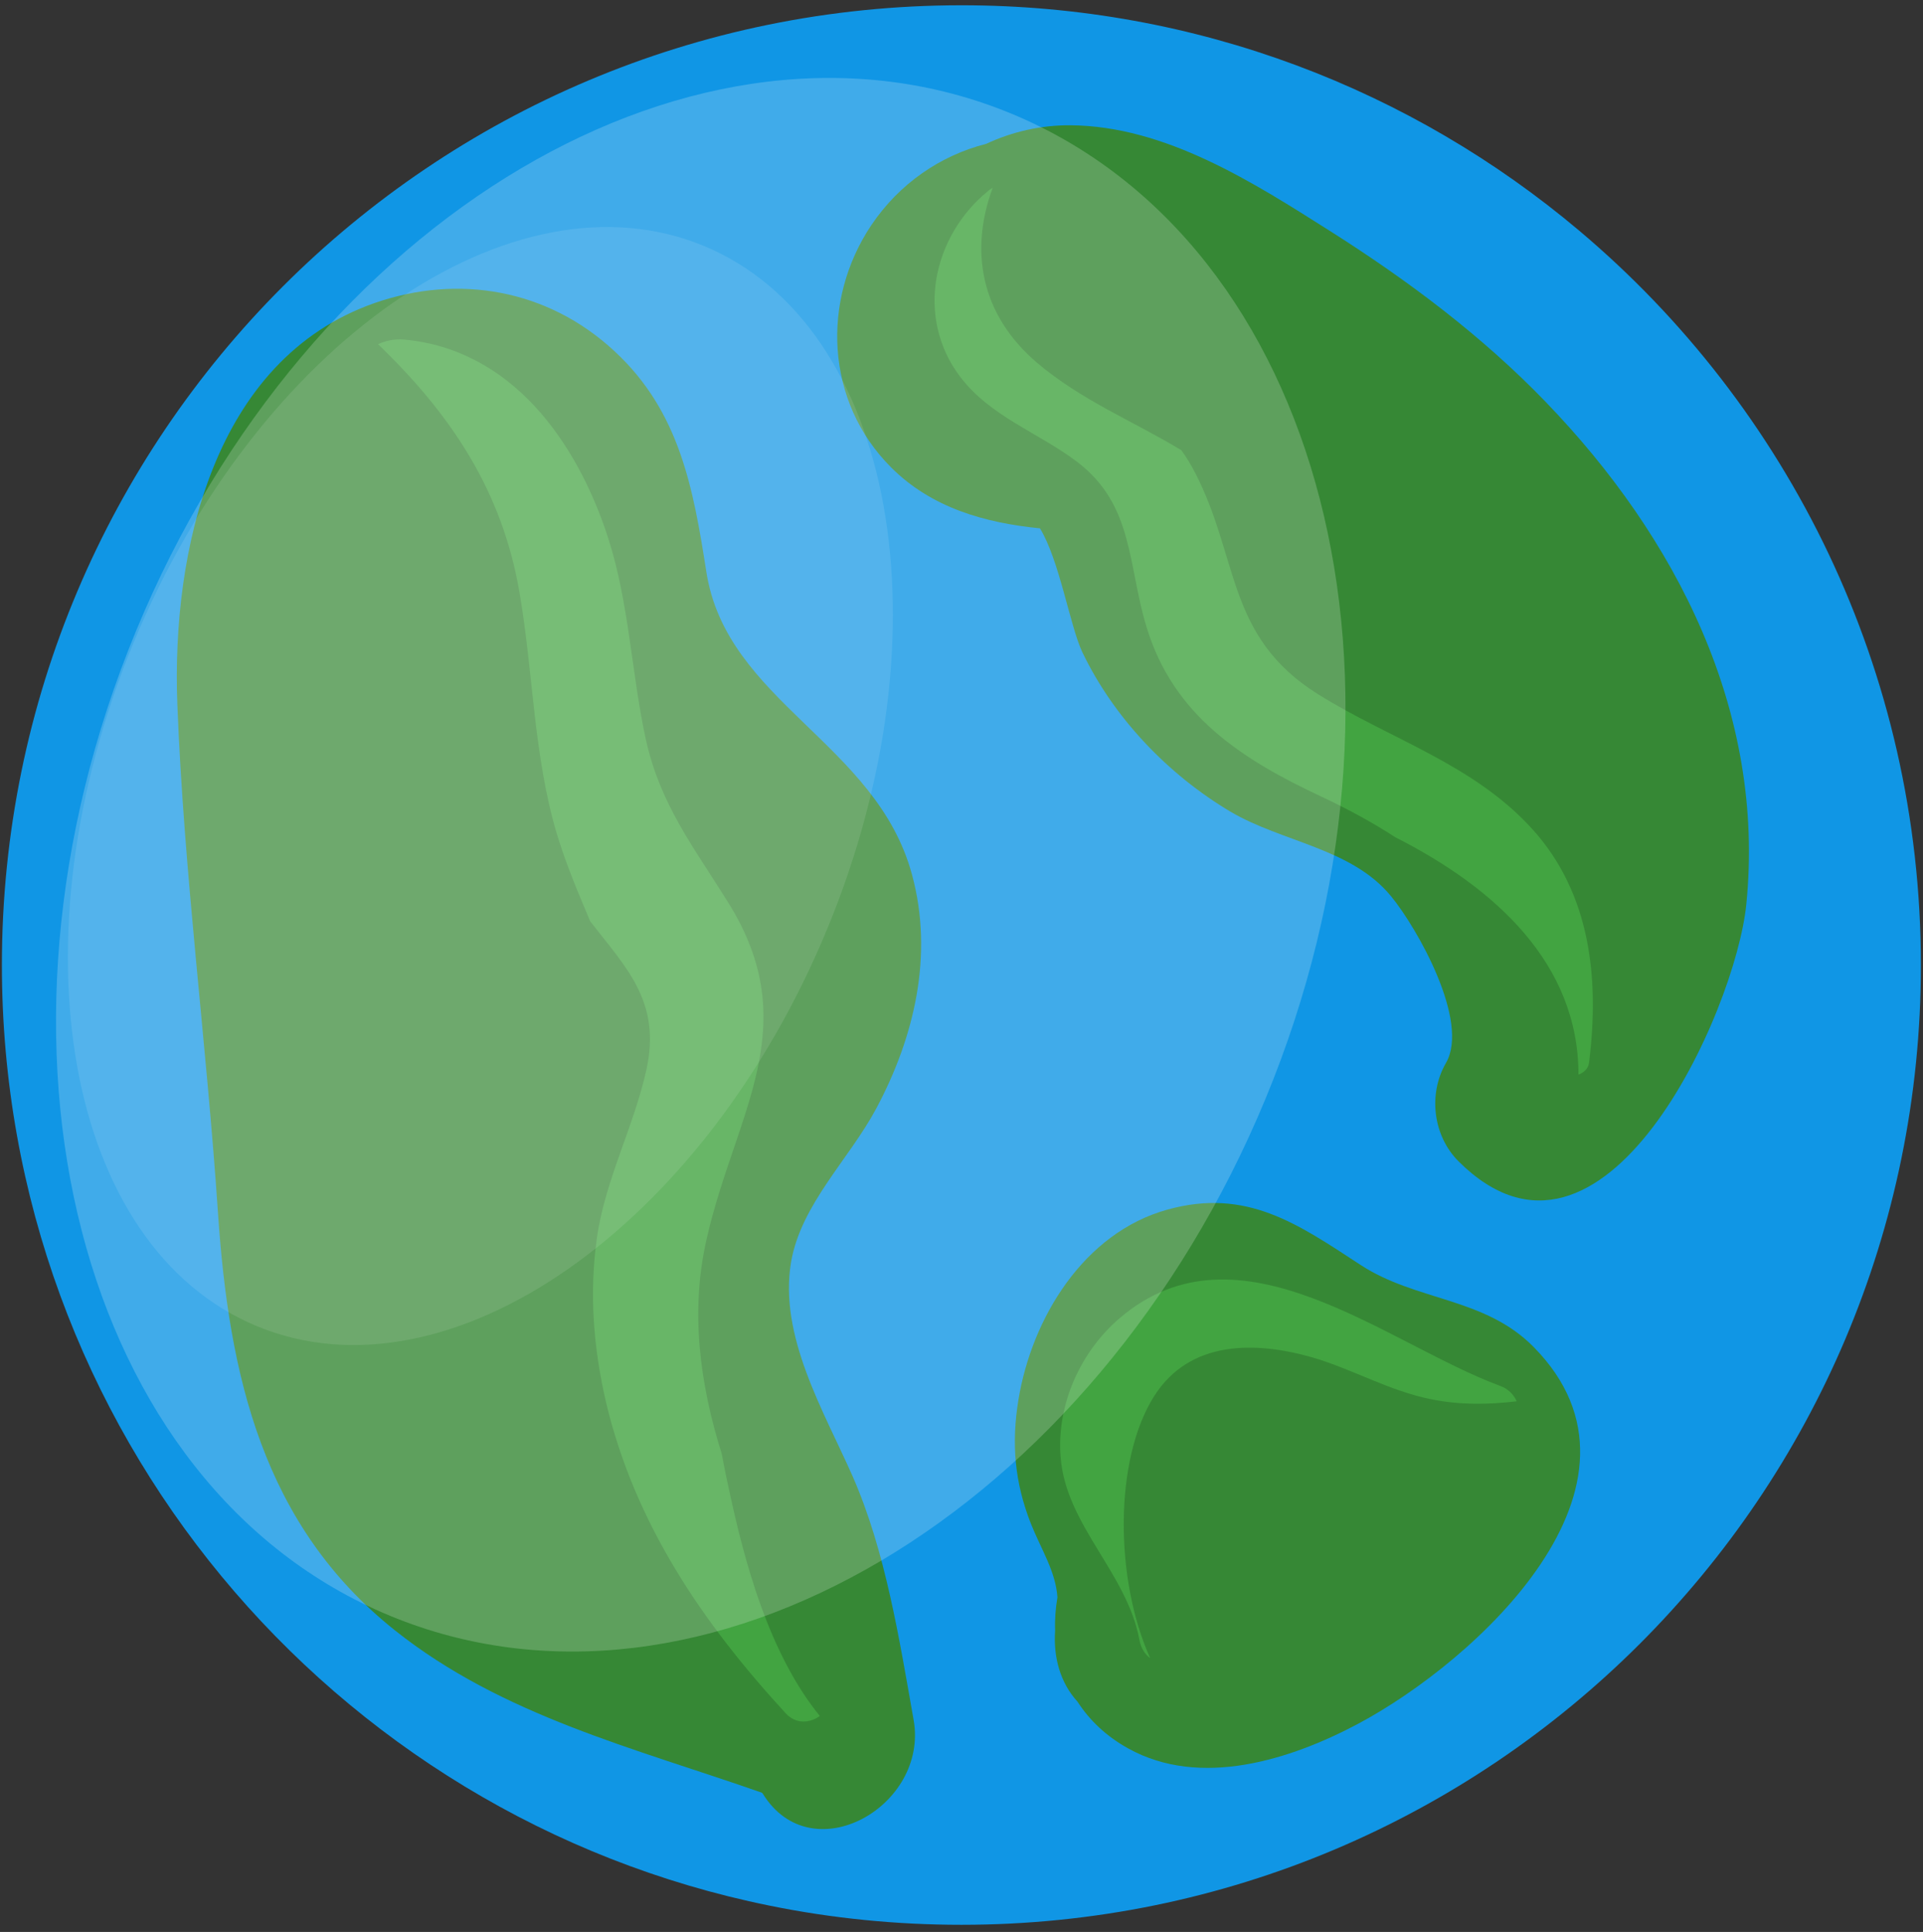 <svg version="1.2" xmlns="http://www.w3.org/2000/svg" viewBox="0 0 912 916" width="912" height="916">
	<rect x="0" y="0" width="912" height="916" fill="#333333" stroke="none"/>
	<title>OBJECTS</title>
	<style>
		.s0 { fill: #1096e5 } 
		.s1 { fill: #368835 } 
		.s2 { fill: #42a441 } 
		.s3 { opacity: .2;mix-blend-mode: overlay;fill: #ffffff } 
		.s4 { opacity: .1;mix-blend-mode: overlay;fill: #ffffff } 
	</style>
	<g id="OBJECTS">
		<g id="&lt;Group&gt;">
			<g id="-e-">
				<path id="&lt;Path&gt;" class="s0" d="m911 457.6c0 251.3-203.7 455-455 455-31.2 0-61.7-3.1-91.1-9.1-207.7-42.1-364-225.8-364-445.9 0-251.4 203.7-455.1 455.1-455.1 111.7 0 213.9 40.2 293 106.9 99.1 83.5 162 208.5 162 348.2z"/>
				<g id="&lt;Group&gt;">
					<path id="&lt;Compound Path&gt;" fill-rule="evenodd" class="s1" d="m375.2 598.2c-6 35.2 15.5 70.8 29.1 101.6 15.7 35.7 22.2 77.4 29 115.7 7.2 40.8-48.3 72.5-71.5 35q-0.2-0.3-0.4-0.5c-60.5-21.2-123.2-36.5-174.1-77-62.8-50-78.7-121.1-83.9-197.6-5.4-80.5-16.2-161.2-19.3-241.7-2.7-72 16.9-163.1 93.5-190 39.9-13.9 82.1-6.5 113.6 22.6 31.2 28.7 37.6 65.3 43.8 104.9 9.6 61.5 80.6 81 97.5 143.4 10.4 38.1 1.2 77.1-17 111.1-12.8 23.9-35.5 45.2-40.3 72.5z"/>
					<path id="&lt;Path&gt;" class="s1" d="m733 190.5c-30.1-31.2-65.2-57.5-101.8-80.7-36.8-23.3-78.4-50.1-123.6-50.4-13.8-0.1-27.5 3-39.9 8.8-21.6 5.5-41.1 18.7-54.5 38.6-23.8 35.6-21.8 83.6 9.4 114.8 19.3 19.3 44.6 26.3 70.6 28.9 9.2 14.9 14.3 46.5 20.1 58.7 14.9 31.1 40.5 57.9 70.2 75.6 24.5 14.5 57.5 17.3 76.2 40.1 12.5 15.2 37.4 59.3 26.1 79-8.6 14.8-6.2 34.7 6 46.8 68.7 68.3 131.3-71 136.4-121.9 9.2-91.4-33.1-174-95.2-238.3z"/>
					<path id="&lt;Path&gt;" class="s1" d="m645.2 599.7c-29.7-19.4-54-36.6-91.5-26.2-39.8 11-64.4 51.6-70.7 90.2-3.4 20.7-1.8 39.1 5.9 58.7 5 12.5 11.7 22.5 12.6 34.9-0.9 5.3-1.3 10.6-1.1 15.8-0.9 12.8 2.5 24.8 10.6 33.7 5.7 8.8 13.6 16.4 24.1 22.2 34.2 19 77 5.3 108.8-11.6 55.8-29.6 147.9-113.3 83.5-178.7-23.3-23.7-55.8-21.7-82.2-39z"/>
				</g>
				<g id="&lt;Group&gt;">
					<path id="&lt;Path&gt;" class="s2" d="m345.6 705.6c-1.2-5.3-2.3-10.8-3.3-16.3-10.5-33.3-15-67.7-7.2-101.8 13.6-59.8 47.1-100.7 10.2-159.7-16.3-26.1-32.2-46.4-39-77.2-6.9-31.6-7.9-64.7-17.9-95.6-14.8-45.7-45.8-89.3-96.7-94-4.6-0.4-8.8 0.5-12.4 2.2 34.3 33 59 69.4 67.2 118.4 6.4 37.7 6.6 76.9 17.6 113.8 4.4 14.6 10.2 28 15.8 41.4 17.1 22.1 33.7 38 26.7 70.2-6 27.3-19.4 51.8-23.5 79.8-3.7 26.1-1.7 52.3 4.3 78 13.7 57.6 45.8 104.7 85.3 147.6 4.9 5.2 11.4 4.6 16.1 1.2-24.2-29.8-35.8-73.2-43.2-108z"/>
				</g>
				<g id="&lt;Group&gt;">
					<path id="&lt;Path&gt;" class="s2" d="m726.9 393.3c-28.1-31.1-67.3-42.6-101.9-64.2-43.7-27.4-37.2-64.7-58.4-105.3-1.9-3.7-4-7.1-6.3-10.3-22.5-13.7-47.5-23.6-68.7-41.7-26.6-22.8-31.8-53-20.8-82.8-0.9 0.6-1.8 1.1-2.6 1.9-25.8 21.3-34.1 59.4-13 87.5 14.4 19.2 37.4 26.7 55.8 40.7 26.7 20.4 23.8 48.7 32.7 78 12.7 42.2 45.3 63 83.4 80.8 11.9 5.6 23.6 11.9 34.7 19.1 47.1 23.9 86.8 59.7 86.8 112.5 2.4-0.8 4.6-2.8 5-5.5 5-39.6 0.9-80.1-26.7-110.7z"/>
				</g>
				<g id="&lt;Group&gt;">
					<path id="&lt;Path&gt;" class="s2" d="m547.4 661.9c16.9-26.6 48.1-26.1 75.4-18.2 18.9 5.6 36.3 15.8 55.8 19.7 13.6 2.8 27.2 2.6 40.7 1-1.4-3.2-4-5.9-7.8-7.3-54-19.9-123.8-80.5-180.4-32.2-18.7 15.9-30.1 41.3-28.1 65.9 2.5 32.5 31.5 54.8 37.4 86.8 0.7 3.9 2.6 6.7 5.1 8.6-17-37.7-17.1-94.5 1.9-124.3z"/>
				</g>
				<path id="&lt;Path&gt;" class="s3" d="m64.5 299.2c81.3-196.7 267.2-306.5 415.2-245.3 147.9 61.3 201.9 270.3 120.5 467-81.4 196.6-267.3 306.4-415.2 245.2-148-61.2-201.9-270.3-120.5-466.9z"/>
				<path id="&lt;Path&gt;" class="s4" d="m63.4 304.6c58.5-141.4 179.6-225.6 270.4-188 90.8 37.6 117 182.7 58.4 324.1-58.5 141.4-179.5 225.6-270.3 188.1-90.9-37.6-117-182.7-58.5-324.2z"/>
			</g>
		</g>
	</g>
</svg>